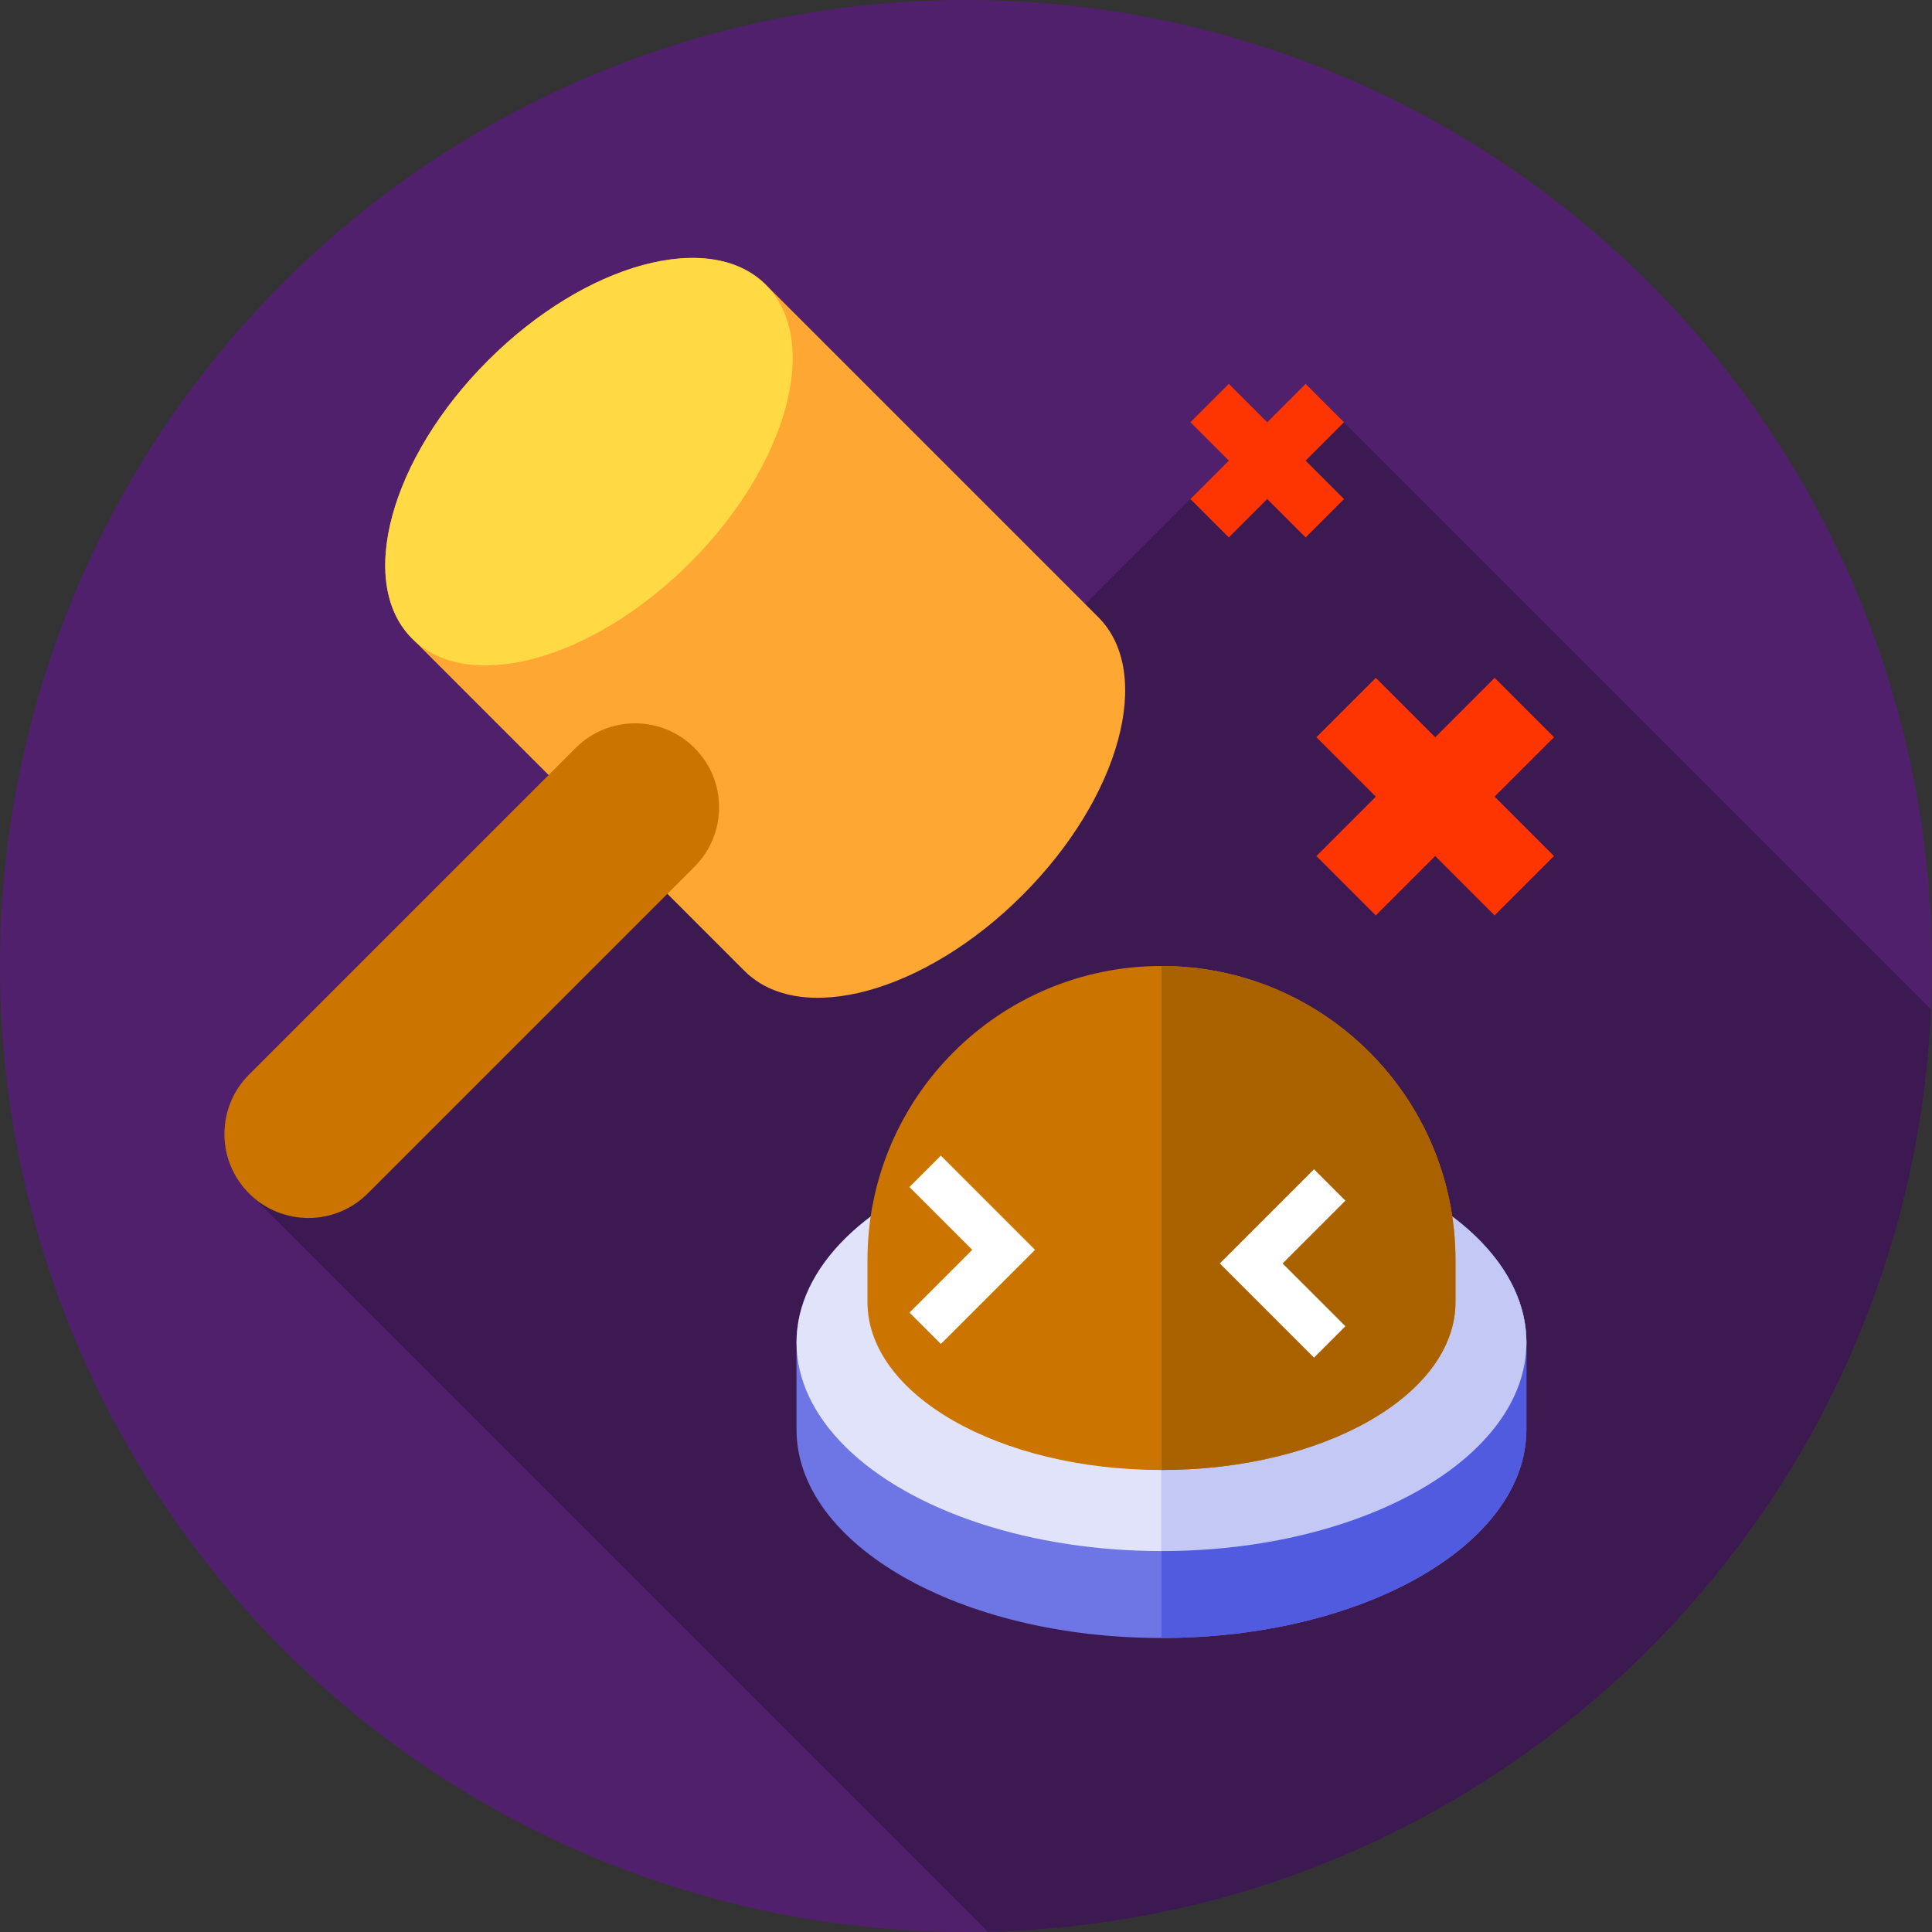 <?xml version="1.0" encoding="iso-8859-1"?>
<!-- Generator: Adobe Illustrator 19.0.0, SVG Export Plug-In . SVG Version: 6.00 Build 0)  -->
<svg xmlns="http://www.w3.org/2000/svg" xmlns:xlink="http://www.w3.org/1999/xlink" version="1.1" id="Capa_1" x="0px" y="0px" viewBox="0 0 512 512" style="enable-background:new 0 0 512 512;" xml:space="preserve">
<rect x="0" y="0" width="512" height="512" fill="#333333" stroke="none"/>
<circle style="fill:#50206C;" cx="256" cy="256" r="256"/>
<path style="fill:#3D1952;" d="M511.746,267.508l-155.59-155.59l0.018-0.018l-10.175-10.175l-0.018,0.018l-0.018-0.018  l-10.158,10.158l-10.158-10.158L315.472,111.9l10.158,10.158l-38.032,38.032l-84.634-84.634c-0.116-0.116-0.233-0.229-0.351-0.343  c-0.236-0.225-0.475-0.445-0.72-0.659c-0.366-0.321-0.742-0.629-1.128-0.923c-0.514-0.393-1.044-0.764-1.591-1.111  c-0.273-0.174-0.55-0.342-0.831-0.504c-0.28-0.163-0.565-0.319-0.855-0.47s-0.581-0.297-0.877-0.436s-0.595-0.274-0.899-0.403  c-0.21-0.089-0.424-0.175-0.638-0.259c-1.327-0.521-2.718-0.941-4.167-1.258c-0.505-0.11-1.016-0.209-1.535-0.295  c-0.346-0.058-0.695-0.11-1.045-0.156c-0.193-0.026-0.387-0.049-0.581-0.071c-0.322-0.037-0.647-0.07-0.973-0.098  c-0.554-0.048-1.115-0.083-1.683-0.106c-0.736-0.029-1.48-0.038-2.236-0.024c-0.567,0.01-1.138,0.031-1.714,0.065  c-0.769,0.045-1.546,0.109-2.332,0.195c-0.393,0.042-0.788,0.09-1.184,0.144c-0.198,0.027-0.397,0.055-0.597,0.083  c-0.398,0.058-0.799,0.121-1.202,0.189c-1.208,0.206-2.431,0.456-3.667,0.752c-0.985,0.236-1.978,0.501-2.979,0.792  c-0.256,0.075-0.513,0.151-0.77,0.229c-0.631,0.193-1.264,0.396-1.9,0.611c-0.424,0.142-0.848,0.291-1.274,0.444  c-0.639,0.229-1.28,0.47-1.922,0.721c-1.072,0.419-2.148,0.867-3.228,1.346c-0.648,0.287-1.298,0.584-1.948,0.893  c-0.362,0.171-0.725,0.347-1.087,0.525c-0.505,0.248-1.012,0.503-1.518,0.765c-0.652,0.336-1.306,0.683-1.959,1.041  c-0.313,0.171-0.626,0.346-0.939,0.522c-0.776,0.436-1.553,0.886-2.327,1.352c-0.218,0.13-0.435,0.263-0.653,0.395  c-0.302,0.185-0.603,0.371-0.904,0.56c-0.351,0.22-0.702,0.442-1.053,0.667c-1.086,0.698-2.17,1.425-3.251,2.179  c-0.865,0.603-1.726,1.225-2.586,1.863c-0.644,0.48-1.287,0.968-1.928,1.467c-0.427,0.333-0.853,0.669-1.278,1.011  c-0.425,0.341-0.849,0.687-1.272,1.036c-0.423,0.35-0.845,0.703-1.266,1.062c-2.314,1.971-4.591,4.072-6.815,6.295  c-1.416,1.416-2.781,2.853-4.095,4.307c-0.375,0.415-0.747,0.833-1.113,1.251c-2.751,3.137-5.265,6.345-7.528,9.587  c-0.302,0.432-0.599,0.865-0.892,1.298c-0.147,0.217-0.292,0.433-0.436,0.65c-0.577,0.867-1.135,1.736-1.676,2.607  c-0.676,1.087-1.323,2.177-1.942,3.266c-0.247,0.435-0.491,0.872-0.729,1.307c-0.595,1.089-1.162,2.177-1.7,3.262  c-0.323,0.651-0.634,1.302-0.936,1.952c-0.2,0.433-0.397,0.866-0.589,1.298c-0.574,1.297-1.105,2.587-1.594,3.87  c-0.325,0.856-0.631,1.707-0.917,2.556c-0.215,0.636-0.419,1.269-0.611,1.9c-0.065,0.21-0.127,0.42-0.189,0.63  c-0.308,1.047-0.587,2.088-0.834,3.119c-0.049,0.206-0.097,0.412-0.145,0.618c-0.093,0.411-0.183,0.82-0.266,1.228  c-0.083,0.407-0.163,0.814-0.236,1.218c-0.294,1.616-0.506,3.206-0.637,4.76c-0.017,0.195-0.031,0.388-0.045,0.581  c-0.055,0.774-0.088,1.538-0.101,2.293c-0.013,0.755-0.004,1.5,0.024,2.236c0.023,0.569,0.058,1.131,0.107,1.686  c0.028,0.324,0.06,0.644,0.097,0.963c0.022,0.197,0.047,0.393,0.072,0.588c0.047,0.352,0.099,0.7,0.156,1.045  c0.029,0.173,0.059,0.345,0.09,0.516c0.062,0.343,0.131,0.682,0.205,1.02c0.065,0.295,0.135,0.588,0.207,0.878  c0.021,0.085,0.043,0.169,0.065,0.254c0.273,1.045,0.601,2.058,0.985,3.035c0.085,0.214,0.17,0.427,0.259,0.638  c0.129,0.303,0.263,0.603,0.403,0.899s0.285,0.589,0.436,0.877c0.151,0.288,0.308,0.573,0.471,0.855  c0.163,0.28,0.331,0.558,0.504,0.831c0.347,0.547,0.718,1.077,1.111,1.591c0.295,0.385,0.602,0.761,0.923,1.128  c0.214,0.244,0.433,0.484,0.659,0.72c0.112,0.118,0.227,0.235,0.343,0.351l36.176,36.176L65.99,284.782  c-8.693,8.694-8.693,22.788,0,31.481l0,0c0.413,0.414,0.839,0.807,1.277,1.182l194.492,194.492  C396.649,508.958,505.811,401.647,511.746,267.508z"/>
<path style="fill:#6E76E5;" d="M307.8,300.522c-53.414,0-96.715,24.743-96.715,55.266v23.033c0,30.522,43.301,55.266,96.715,55.266  s96.715-24.743,96.715-55.266v-23.033C404.514,325.265,361.214,300.522,307.8,300.522z"/>
<ellipse style="fill:#E1E3FA;" cx="307.801" cy="355.784" rx="96.712" ry="55.266"/>
<path style="fill:#515BE0;" d="M307.8,300.522v133.565c53.414,0,96.715-24.743,96.715-55.266v-23.033  C404.514,325.265,361.214,300.522,307.8,300.522z"/>
<path style="fill:#C4C8F5;" d="M307.8,300.522v110.532c53.414,0,96.715-24.743,96.715-55.266S361.214,300.522,307.8,300.522z"/>
<path style="fill:#CC7400;" d="M307.8,256c-43.03,0-77.913,34.883-77.913,77.913v11.13c0,24.588,34.883,44.522,77.913,44.522  s77.913-19.933,77.913-44.522v-11.13C385.713,290.883,350.83,256,307.8,256L307.8,256z"/>
<path style="fill:#AA6100;" d="M307.8,256L307.8,256v133.565c43.03,0,77.913-19.933,77.913-44.522v-11.13  C385.713,290.883,350.83,256,307.8,256z"/>
<g>
	<polygon style="fill:#FFFFFF;" points="249.338,306.251 241.017,314.572 257.658,331.213 241.017,347.854 249.338,356.174    274.3,331.213  "/>
	<polygon style="fill:#FFFFFF;" points="348.225,309.863 356.545,318.184 339.903,334.825 356.545,351.466 348.225,359.787    323.262,334.825  "/>
</g>
<path style="fill:#FFA733;" d="M129.3,95.546c-25.889,25.889-34.884,58.87-20.09,73.665l88.093,88.093  c14.793,14.793,47.775,5.799,73.665-20.09s34.884-58.87,20.09-73.665l-88.093-88.093C188.17,60.662,155.189,69.656,129.3,95.546z"/>
<ellipse transform="matrix(-0.707 -0.707 0.707 -0.707 179.946 319.207)" style="fill:#FFDA44;" cx="156.083" cy="122.335" rx="37.877" ry="66.292"/>
<path style="fill:#CC7400;" d="M184.047,229.688l-86.575,86.575c-8.693,8.693-22.788,8.693-31.481,0l0,0  c-8.693-8.693-8.693-22.788,0-31.481l86.575-86.575c8.693-8.693,22.788-8.693,31.481,0l0,0  C192.741,206.9,192.741,220.995,184.047,229.688z"/>
<g>
	<polygon style="fill:#FF3501;" points="396.085,179.637 380.345,195.378 364.604,179.637 348.862,195.378 364.604,211.119    348.862,226.859 364.604,242.6 380.345,226.859 396.085,242.6 411.826,226.859 396.085,211.119 411.826,195.378  "/>
	<polygon style="fill:#FF3501;" points="345.998,101.724 335.823,111.9 325.648,101.724 315.471,111.9 325.648,122.075    315.471,132.251 325.648,142.426 335.823,132.251 345.998,142.426 356.174,132.251 345.998,122.075 356.174,111.9  "/>
</g>
<g>
</g>
<g>
</g>
<g>
</g>
<g>
</g>
<g>
</g>
<g>
</g>
<g>
</g>
<g>
</g>
<g>
</g>
<g>
</g>
<g>
</g>
<g>
</g>
<g>
</g>
<g>
</g>
<g>
</g>
</svg>
